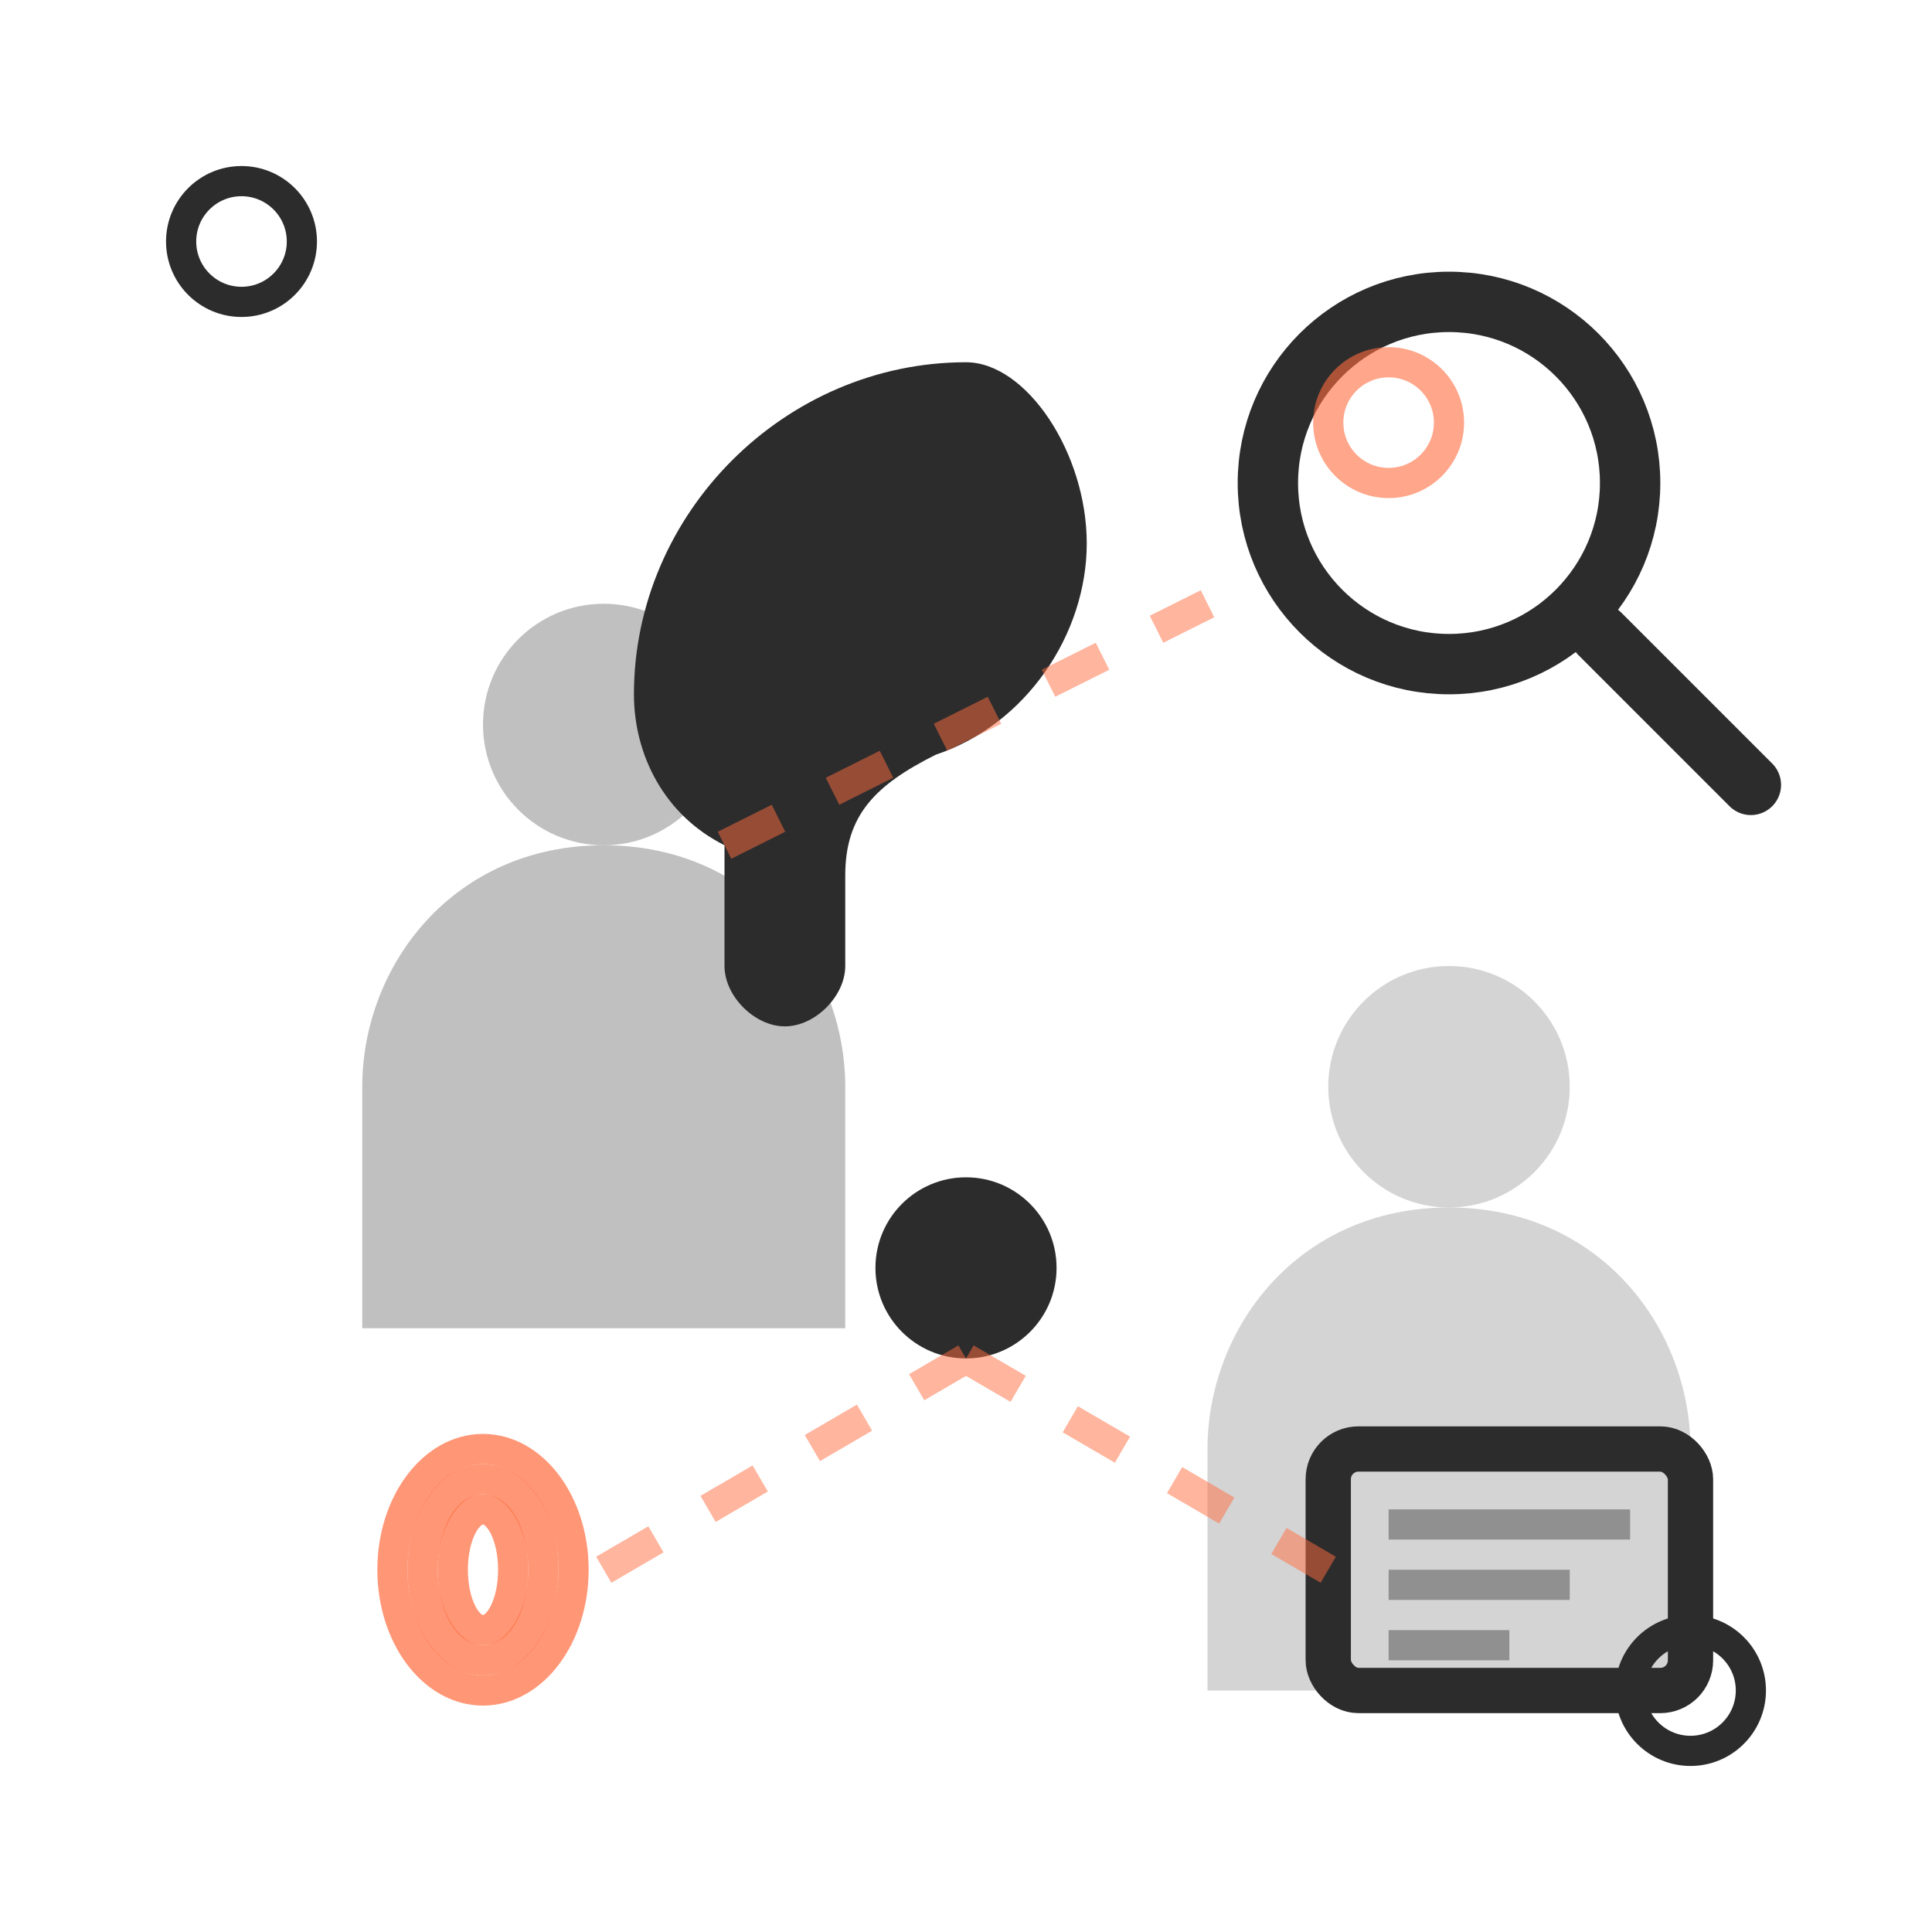 <svg width="64" height="64" viewBox="0 0 64 64" fill="none" xmlns="http://www.w3.org/2000/svg">
  <!-- Question Mark Base -->
  <path d="M32 12C26 12 21 17 21 23C21 25 22 27 24 28L24 32C24 33 25 34 26 34C27 34 28 33 28 32L28 29C28 27 29 26 31 25C34 24 36 21 36 18C36 15 34 12 32 12Z" fill="#2C2C2C"/>
  
  <!-- Question Mark Dot -->
  <circle cx="32" cy="42" r="3" fill="#2C2C2C"/>
  
  <!-- Magnifying Glass -->
  <g transform="translate(40, 8)">
    <circle cx="8" cy="8" r="6" fill="none" stroke="#2C2C2C" stroke-width="2"/>
    <path d="M13 13L18 18" stroke="#2C2C2C" stroke-width="2" stroke-linecap="round"/>
    <!-- Lens highlight -->
    <circle cx="6" cy="6" r="2" fill="none" stroke="#FF6B3E" stroke-width="1" opacity="0.6"/>
  </g>
  
  <!-- Profile Silhouettes (representing people to identify) -->
  <g transform="translate(8, 20)">
    <!-- First silhouette -->
    <path d="M4 16C4 12 7 8 12 8C17 8 20 12 20 16L20 24L4 24Z" fill="#2C2C2C" opacity="0.3"/>
    <circle cx="12" cy="4" r="4" fill="#2C2C2C" opacity="0.3"/>
  </g>
  
  <g transform="translate(36, 32)">
    <!-- Second silhouette -->
    <path d="M4 16C4 12 7 8 12 8C17 8 20 12 20 16L20 24L4 24Z" fill="#2C2C2C" opacity="0.2"/>
    <circle cx="12" cy="4" r="4" fill="#2C2C2C" opacity="0.2"/>
  </g>
  
  <!-- Detective/Investigation Elements -->
  <!-- Fingerprint -->
  <g transform="translate(12, 48)">
    <ellipse cx="4" cy="4" rx="3" ry="4" fill="none" stroke="#FF6B3E" stroke-width="1" opacity="0.7"/>
    <ellipse cx="4" cy="4" rx="2" ry="3" fill="none" stroke="#FF6B3E" stroke-width="1" opacity="0.7"/>
    <ellipse cx="4" cy="4" rx="1" ry="2" fill="none" stroke="#FF6B3E" stroke-width="1" opacity="0.7"/>
  </g>
  
  <!-- Clue Cards/Evidence -->
  <rect x="44" y="48" width="12" height="8" fill="none" stroke="#2C2C2C" stroke-width="1.5" rx="1"/>
  <rect x="46" y="50" width="8" height="1" fill="#2C2C2C" opacity="0.4"/>
  <rect x="46" y="52" width="6" height="1" fill="#2C2C2C" opacity="0.4"/>
  <rect x="46" y="54" width="4" height="1" fill="#2C2C2C" opacity="0.4"/>
  
  <!-- Brain Connection Lines (showing deduction process) -->
  <g stroke="#FF6B3E" stroke-width="1" opacity="0.5" stroke-dasharray="2,2">
    <path d="M24 28L40 20"/>
    <path d="M32 45L44 52"/>
    <path d="M20 52L32 45"/>
  </g>
  
  <!-- Corner Investigation Markers -->
  <circle cx="8" cy="8" r="2" fill="none" stroke="#2C2C2C" stroke-width="1"/>
  <circle cx="56" cy="56" r="2" fill="none" stroke="#2C2C2C" stroke-width="1"/>
</svg>
